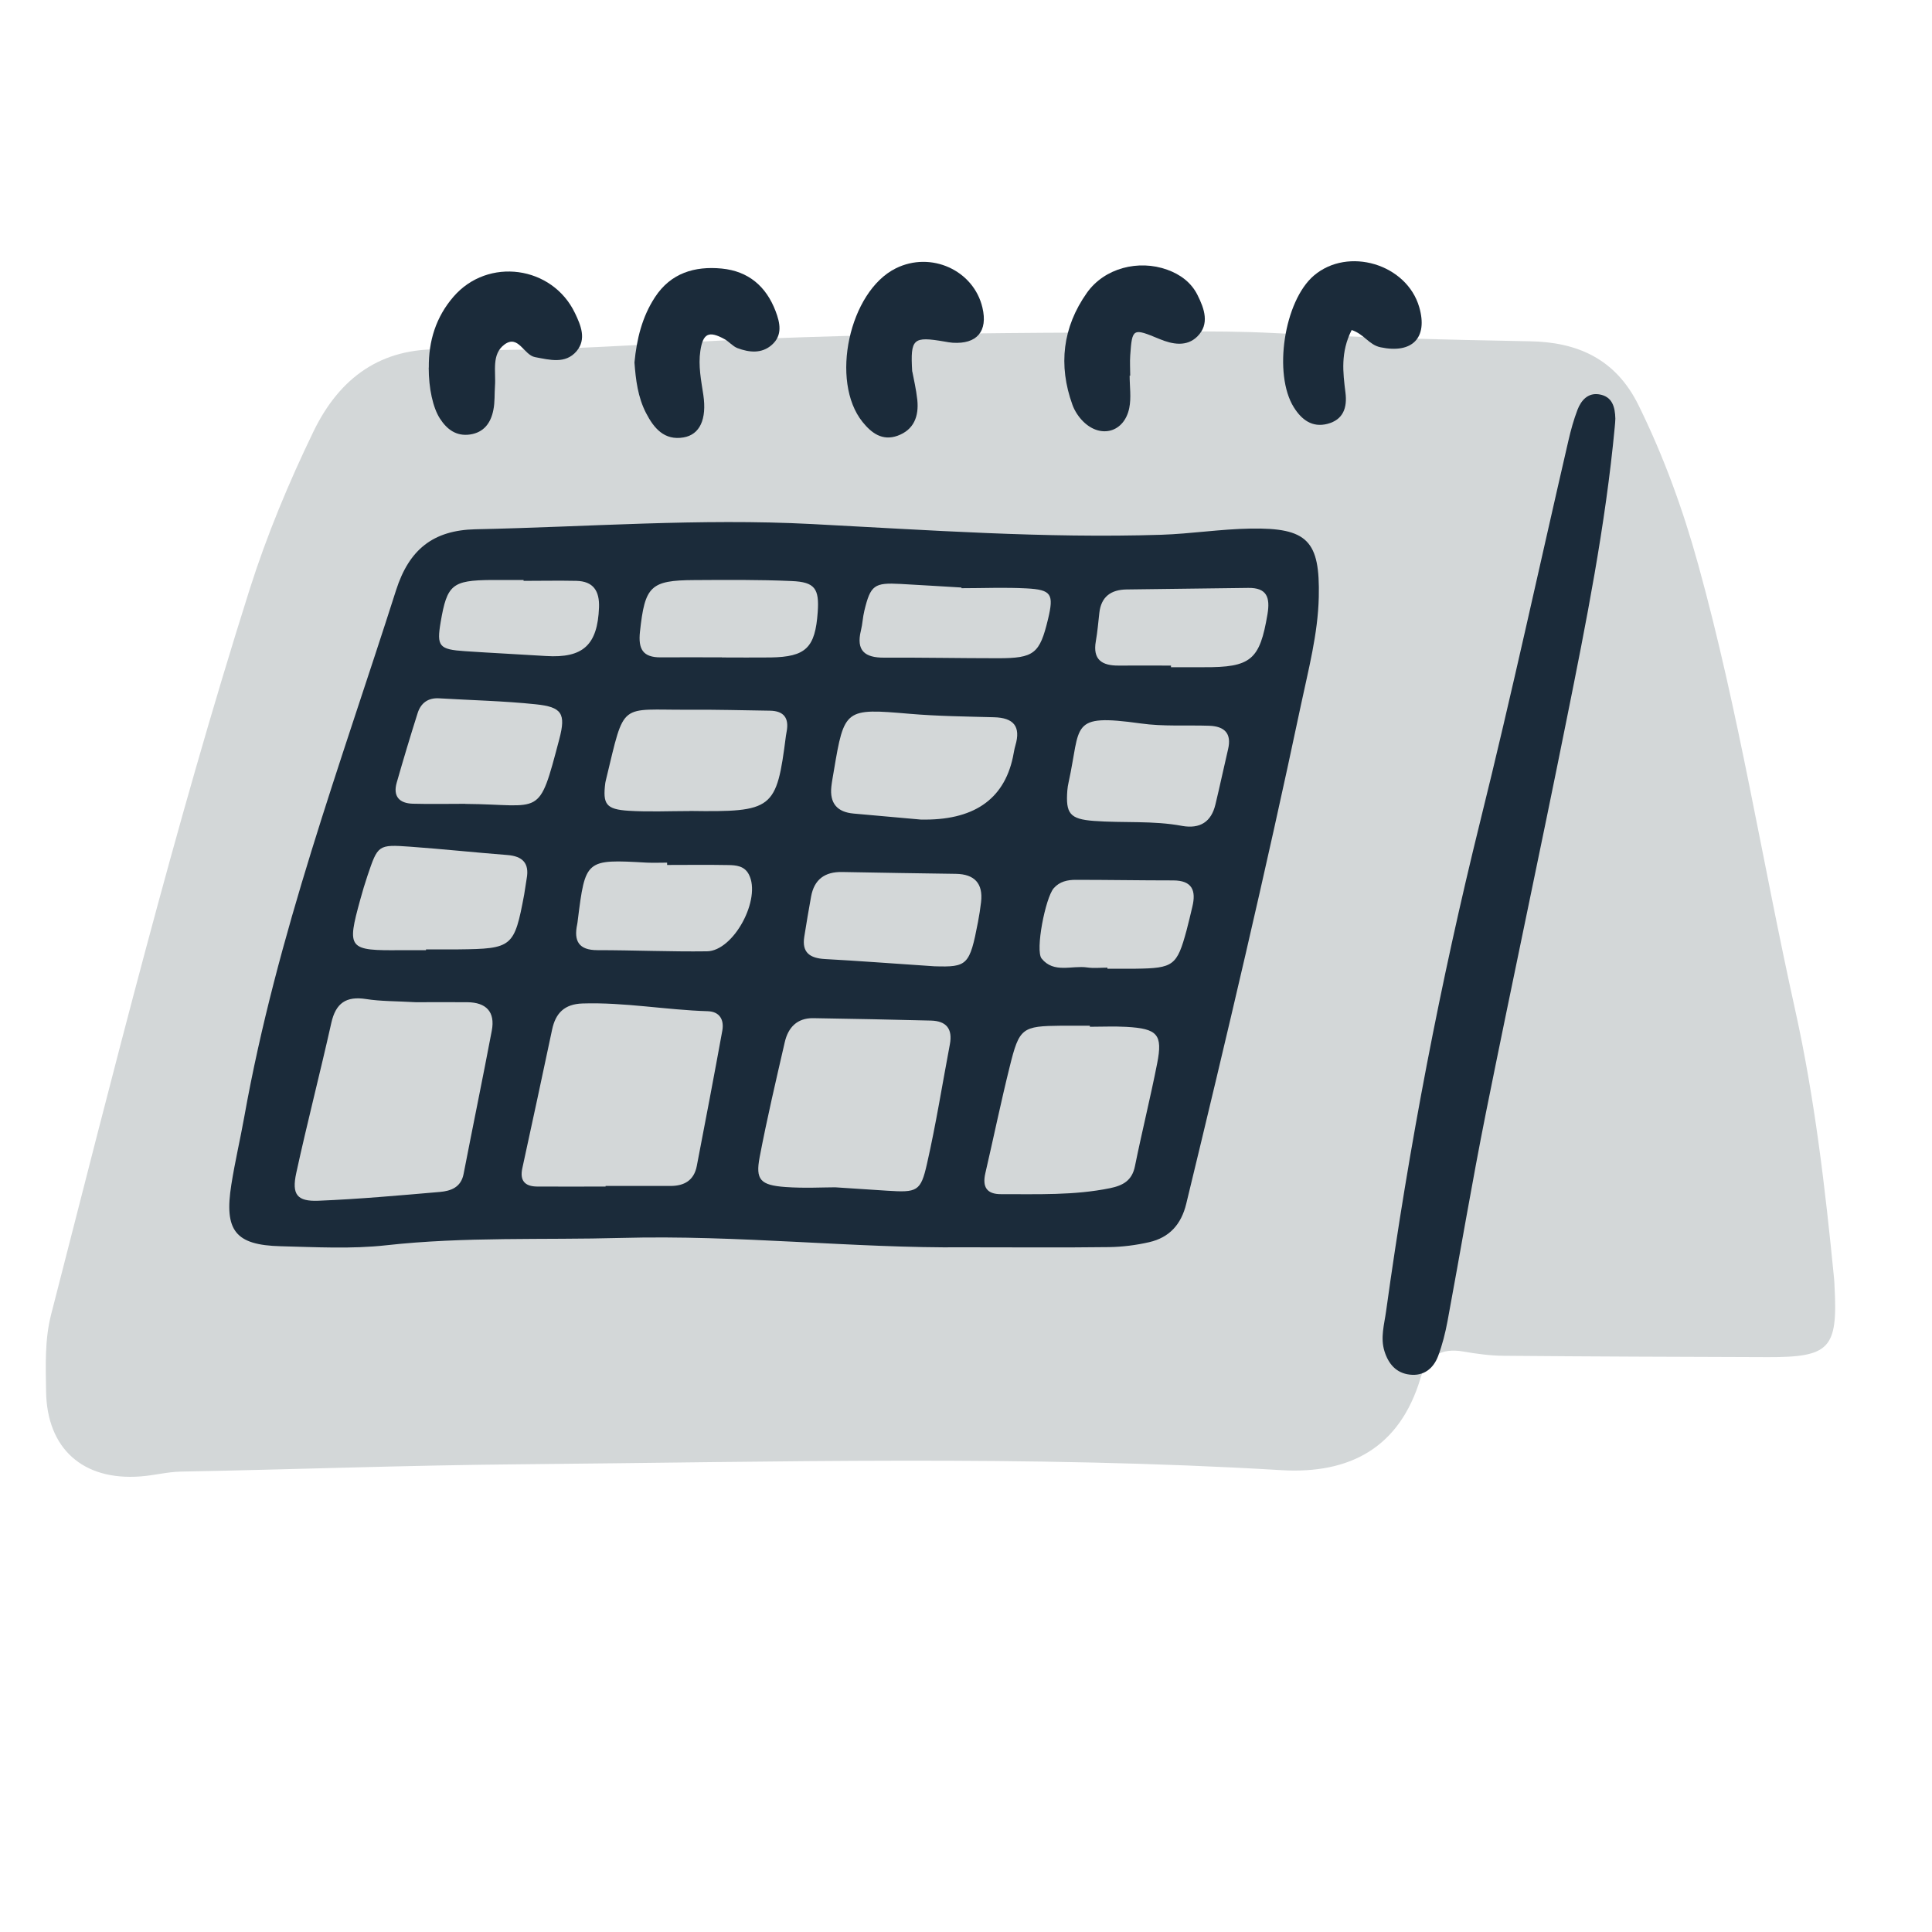 <?xml version="1.0" encoding="UTF-8"?><svg id="calendar_icon" xmlns="http://www.w3.org/2000/svg" viewBox="0 0 200 200"><defs><style>.cls-1{fill:#d3d7d8;}.cls-2{fill:#1b2b3a;}</style></defs><path class="cls-1" d="M112.14,34.41c6.59,0,13.2-.27,19.77,.07,8.82,.46,17.64,.69,26.46,.85,4.82,.08,8.85,1.74,11.25,6.62,2.62,5.32,4.61,10.82,6.18,16.5,4.19,15.16,6.62,30.7,10.02,46.03,2.04,9.2,3.12,18.5,4.04,27.85,.03,.28,.04,.56,.05,.84,.35,6.43-.5,7.34-6.91,7.32-9.11-.03-18.23-.06-27.34-.14-1.39-.01-2.8-.2-4.17-.44-2.35-.41-3.77,.51-4.44,2.76-2.15,7.19-7.3,9.94-14.41,9.52-26.2-1.57-52.43-.84-78.64-.61-11.76,.1-23.53,.54-35.3,.76-1.39,.03-2.78,.4-4.17,.5-5.96,.45-9.68-2.89-9.76-8.81-.04-2.66-.15-5.33,.52-7.95,6.45-25.13,12.72-50.31,20.55-75.06,1.78-5.61,4.05-11.06,6.62-16.37,2.71-5.58,7-8.67,13.29-8.48,11.09,.33,22.13-.68,33.19-1.11,11.07-.43,22.13-.59,33.2-.63Z"/><path class="cls-2" d="M99.79,129.12c-11.37,.11-23.38-1.3-35.45-.97-8.12,.22-16.25-.14-24.36,.76-3.6,.4-7.28,.19-10.93,.1-4.7-.12-5.86-1.62-5.1-6.39,.37-2.35,.92-4.68,1.34-7.02,3.34-18.71,9.96-36.48,15.71-54.5,1.35-4.22,3.84-6.21,8.21-6.31,11.62-.24,23.19-1.15,34.86-.54,12.02,.62,24.07,1.49,36.13,1.11,3.08-.1,6.14-.59,9.22-.64,5.95-.11,7.23,1.27,7.1,7.09-.09,3.82-1.07,7.49-1.85,11.18-3.65,17.27-7.71,34.46-11.87,51.62-.52,2.15-1.75,3.5-3.84,3.98-1.35,.31-2.77,.49-4.15,.51-4.77,.06-9.53,.02-14.99,.02Zm-56.73-25.37c-2.1-.12-3.65-.09-5.17-.33-2.06-.32-3.13,.42-3.59,2.46-1.16,5.19-2.5,10.35-3.63,15.54-.49,2.24,.08,2.97,2.3,2.88,4.19-.17,8.38-.55,12.56-.91,1.14-.1,2.19-.47,2.46-1.86,.96-4.95,1.98-9.88,2.92-14.84,.37-1.95-.59-2.92-2.52-2.94-1.96-.02-3.92,0-5.33,0Zm19.63,19.08v-.06c2.24,0,4.47,0,6.71,0,1.43,0,2.44-.57,2.73-2.06,.9-4.66,1.79-9.33,2.64-14,.21-1.13-.26-1.99-1.5-2.03-4.33-.13-8.62-.94-12.97-.8-1.86,.06-2.79,.99-3.15,2.72-1.01,4.78-2.04,9.56-3.08,14.34-.28,1.27,.26,1.87,1.5,1.89,2.38,.02,4.75,0,7.13,0Zm23.77,.08c2.28,.15,3.81,.25,5.35,.35,3.13,.2,3.5,.1,4.15-2.78,.93-4.09,1.59-8.25,2.37-12.37,.3-1.6-.36-2.42-1.96-2.46-4.06-.1-8.12-.19-12.19-.25-1.66-.02-2.59,.96-2.94,2.48-.91,3.96-1.84,7.91-2.6,11.9-.45,2.35,.07,2.91,2.67,3.1,1.95,.14,3.92,.03,5.14,.03Zm26.36-16.63v-.1c-.98,0-1.95,0-2.93,0-4.1,.04-4.37,.21-5.37,4.26-.91,3.66-1.67,7.35-2.52,11.02-.32,1.4,.13,2.17,1.64,2.16,3.77-.01,7.54,.14,11.27-.62,1.35-.28,2.28-.79,2.58-2.28,.72-3.56,1.6-7.08,2.3-10.64,.59-3,.04-3.6-3.2-3.78-1.25-.07-2.51-.01-3.77-.01Zm-17.51-21.44q8.11,.18,9.54-6.43c.09-.41,.14-.83,.26-1.23,.59-1.99-.19-2.88-2.21-2.93-2.92-.08-5.85-.11-8.76-.36-6.65-.57-6.74-.54-7.82,5.9-.09,.55-.2,1.1-.26,1.65-.18,1.71,.6,2.63,2.31,2.78,2.77,.24,5.55,.5,6.94,.62Zm-23.94-.89c8.69,.12,9.01-.14,9.99-7.79,.02-.14,.04-.28,.07-.41,.27-1.4-.27-2.16-1.73-2.18-2.8-.04-5.6-.12-8.4-.1-7.26,.05-6.58-.98-8.55,7.17-.03,.14-.07,.27-.09,.41-.28,2.2,.07,2.73,2.41,2.88,2.09,.13,4.2,.03,6.3,.03Zm-27.27,14.42v-.09c1.12,0,2.24,.01,3.36,0,5.58-.06,5.78-.23,6.8-5.66,.1-.55,.16-1.11,.26-1.66,.3-1.61-.43-2.33-2.01-2.45-3.35-.26-6.69-.62-10.04-.86-3.34-.24-3.35-.19-4.43,3.01-.27,.8-.51,1.6-.73,2.41-1.43,5.18-1.29,5.35,4.27,5.29,.84,0,1.68,0,2.52,0Zm52.63,1.66c3.4,.1,3.65-.09,4.51-4.58,.13-.69,.24-1.38,.32-2.07,.22-1.94-.69-2.89-2.61-2.92-3.92-.06-7.83-.11-11.75-.19-1.82-.04-2.92,.77-3.24,2.56-.25,1.37-.48,2.75-.7,4.13-.27,1.66,.59,2.23,2.13,2.32,3.35,.18,6.69,.44,11.34,.75Zm-48.56-16.81c8,.06,7.54,1.59,9.73-6.71,.7-2.65,.26-3.32-2.42-3.6-3.32-.35-6.68-.42-10.02-.62-1.15-.07-1.89,.49-2.22,1.51-.76,2.39-1.48,4.8-2.17,7.21-.41,1.42,.26,2.15,1.66,2.19,1.81,.05,3.63,.01,5.44,.01Zm74.21,2.28c1.85,.32,3.01-.42,3.44-2.22,.46-1.9,.86-3.81,1.31-5.72,.39-1.65-.38-2.37-1.94-2.43-2.37-.08-4.78,.09-7.11-.24-7.43-1.03-6.15,.14-7.46,6.1-.06,.27-.11,.55-.13,.83-.18,2.39,.25,2.97,2.73,3.16,3.06,.23,6.15-.05,9.17,.52Zm-53.32,4.03v-.23c-.7,0-1.4,.03-2.1,0-6.34-.36-6.36-.34-7.15,5.97-.02,.14-.03,.28-.06,.42-.37,1.73,.17,2.67,2.09,2.67,3.78,0,7.56,.17,11.34,.12,2.78-.03,5.66-5.44,4.34-7.96-.46-.89-1.33-.96-2.16-.97-2.1-.04-4.2-.01-6.3-.01Zm5.66-21.51v.04c1.68,0,3.37,.02,5.05,0,3.66-.06,4.62-1,4.88-4.7,.17-2.42-.29-3.11-2.69-3.21-3.36-.15-6.73-.12-10.1-.1-4.55,.02-5.1,.65-5.61,5.33-.2,1.82,.3,2.68,2.15,2.67,2.1-.02,4.21,0,6.31,0Zm24.81-7.13v-.07c-2.1-.12-4.2-.26-6.3-.37-2.73-.15-3.11,.12-3.75,2.76-.17,.68-.19,1.39-.36,2.07-.51,2.08,.41,2.81,2.4,2.8,3.93-.02,7.86,.06,11.79,.06,3.75,0,4.32-.47,5.18-4.04,.62-2.6,.37-3.05-2.22-3.19-2.24-.12-4.49-.02-6.73-.02Zm21.69,8v.18c1.12,0,2.24,0,3.36,0,4.94,.03,5.83-.76,6.63-5.49,.29-1.75-.07-2.75-2-2.72-4.19,.05-8.39,.1-12.58,.16-1.62,.02-2.65,.75-2.83,2.45-.11,.97-.19,1.95-.36,2.91-.34,1.91,.64,2.53,2.34,2.52,1.82-.01,3.64,0,5.45,0Zm-6.58,31.29v.1c.98,0,1.96,.01,2.94,0,3.9-.05,4.26-.32,5.25-3.96,.22-.81,.4-1.63,.6-2.45,.41-1.69-.02-2.73-1.99-2.73-3.36,0-6.72-.06-10.08-.06-.85,0-1.67,.17-2.28,.87-.86,.99-1.93,6.45-1.25,7.28,1.26,1.56,3.12,.69,4.71,.92,.68,.1,1.4,.02,2.1,.02ZM54.2,60.12v-.08c-1.12,0-2.24,0-3.36,0-4.03,.04-4.56,.48-5.22,4.34-.43,2.53-.18,2.85,2.52,3.03,2.79,.19,5.58,.32,8.38,.5,3.85,.24,5.34-1.15,5.49-5.03,.06-1.71-.59-2.71-2.35-2.75-1.82-.04-3.64,0-5.46,0Z"/><path class="cls-2" d="M167.16,44.19c-.96,10.21-2.96,20.25-4.98,30.28-2.73,13.61-5.64,27.18-8.37,40.78-1.43,7.15-2.63,14.34-3.96,21.5-.23,1.23-.54,2.47-.98,3.64-.49,1.28-1.48,2.08-2.93,1.91-1.41-.16-2.21-1.11-2.62-2.42-.44-1.4-.02-2.77,.17-4.16,2.37-17.09,5.61-34.01,9.76-50.77,3.24-13.06,6.08-26.22,9.11-39.33,.25-1.09,.55-2.18,.95-3.22,.37-.95,1.06-1.75,2.21-1.58,1.39,.21,1.67,1.31,1.7,2.52,0,.28-.04,.56-.06,.84Z"/><path class="cls-2" d="M44.39,38.05c-.03-2.75,.74-5.24,2.56-7.34,3.55-4.11,10.22-3.21,12.57,1.7,.61,1.27,1.21,2.7,.17,3.94-1.16,1.36-2.78,.9-4.3,.62-1.17-.22-1.72-2.35-3.15-1.32-1.39,1.01-.89,2.81-1,4.3-.06,.83,0,1.68-.17,2.5-.26,1.32-.97,2.32-2.42,2.53-1.42,.2-2.39-.53-3.12-1.67-.71-1.11-1.15-3.09-1.15-5.25Z"/><path class="cls-2" d="M94.44,38.45c.14,.75,.4,1.84,.52,2.95,.17,1.68-.34,3.09-2.05,3.71-1.56,.56-2.69-.27-3.62-1.43-3.39-4.21-1.38-13.51,3.44-15.9,3.64-1.81,8.06,.19,8.97,4.06,.58,2.45-.56,3.8-3.08,3.64-.28-.02-.55-.07-.83-.12-3.28-.56-3.56-.33-3.36,3.1Z"/><path class="cls-2" d="M65.68,37.52c.23-2.42,.79-4.72,2.12-6.75,1.63-2.5,4.1-3.24,6.91-2.97,2.77,.27,4.6,1.84,5.58,4.41,.46,1.21,.74,2.5-.39,3.49-1.05,.93-2.34,.79-3.55,.34-.5-.19-.88-.68-1.36-.94-1.61-.88-2.22-.6-2.49,1.22-.23,1.54,.08,3.05,.31,4.57,.37,2.52-.37,4.1-2.04,4.39-2.01,.35-3.09-.97-3.89-2.52-.85-1.64-1.07-3.45-1.2-5.23Z"/><path class="cls-2" d="M139.92,34.17c-1.16,2.3-.9,4.38-.64,6.46,.2,1.57-.22,2.82-1.87,3.25-1.57,.4-2.66-.42-3.47-1.71-2.16-3.44-1.01-11.01,2.07-13.64,3.54-3.02,9.62-1.2,10.91,3.27,.92,3.19-.74,4.84-4.01,4.15-1.2-.25-1.71-1.38-3-1.79Z"/><path class="cls-2" d="M116.94,38.89c0,1.12,.18,2.27-.04,3.35-.51,2.5-2.93,3.19-4.75,1.41-.48-.47-.9-1.1-1.13-1.74-1.49-4.11-1.01-8.05,1.49-11.59,1.82-2.58,5.35-3.47,8.32-2.4,1.36,.49,2.49,1.32,3.14,2.63,.71,1.42,1.27,3-.02,4.28-1.1,1.09-2.56,.83-3.93,.26-2.76-1.15-2.82-1.12-3.02,1.7-.05,.7,0,1.4,0,2.1h-.04Z"/></svg>